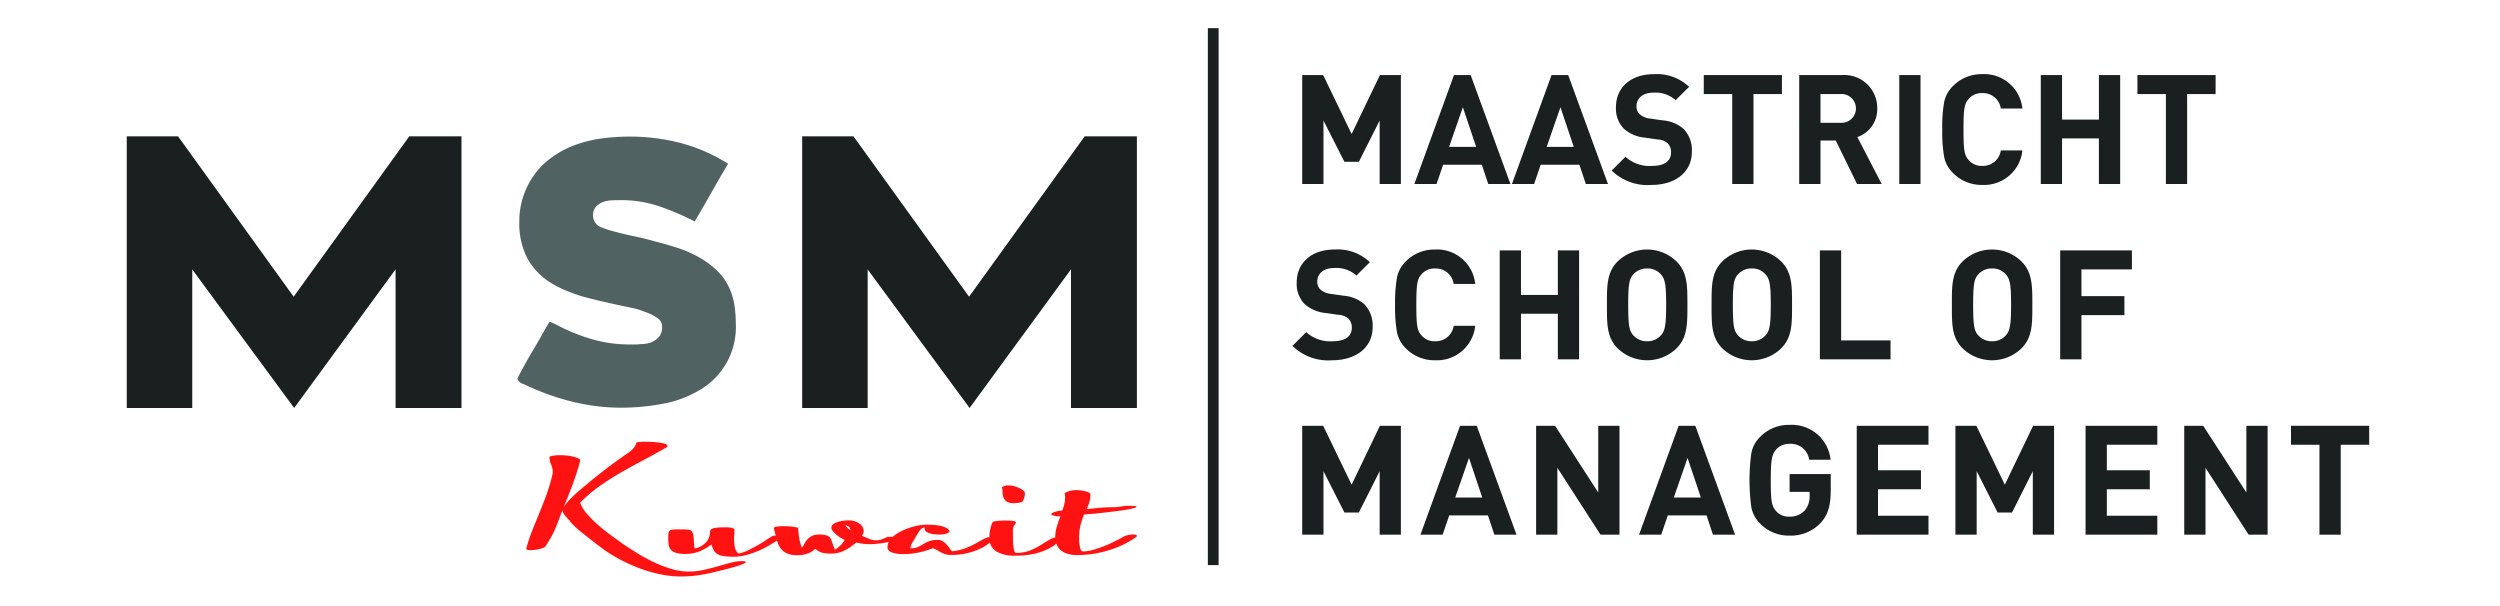 <svg xmlns="http://www.w3.org/2000/svg" width="355" height="86" viewBox="0 0 355 86"><defs><style>.a{fill:#fff;}.b{fill:#1a1f1f;}.c{fill:#fe1212;}.d{fill:#516263;}</style></defs><g transform="translate(-1303 -2638)"><rect class="a" width="355" height="86" transform="translate(1303 2638)"/><g transform="translate(1288.518 2632.097)"><rect class="b" width="1.526" height="76.245" transform="translate(185.997 9.903)"/><g transform="translate(199.4 16.435)"><path class="b" d="M312.1,36.091V27.076l-2.954,5.865H307.1l-2.976-5.865v9.015h-3.02V20.624h2.976l4.041,8.363,4.018-8.363h2.976V36.091Z" transform="translate(-301.108 -20.494)"/><path class="b" d="M337.224,36.091l-.913-2.737h-5.495l-.934,2.737h-3.15l5.626-15.467h2.368l5.647,15.467Zm-3.606-10.9-1.955,5.626h3.844Z" transform="translate(-310.81 -20.494)"/><path class="b" d="M359.526,36.091l-.913-2.737h-5.5l-.934,2.737h-3.15l5.626-15.467h2.367l5.648,15.467Zm-3.606-10.9-1.955,5.626h3.844Z" transform="translate(-319.254 -20.494)"/><path class="b" d="M377.473,36.142a7.266,7.266,0,0,1-5.648-2.042l1.955-1.955a5.06,5.06,0,0,0,3.736,1.3c1.781,0,2.737-.674,2.737-1.911a1.723,1.723,0,0,0-.478-1.3,2.3,2.3,0,0,0-1.368-.543l-1.868-.261a5.241,5.241,0,0,1-3-1.281,4.086,4.086,0,0,1-1.108-3.041c0-2.758,2.042-4.692,5.387-4.692a6.625,6.625,0,0,1,5,1.8l-1.912,1.89a4.3,4.3,0,0,0-3.171-1.064c-1.608,0-2.39.891-2.39,1.955a1.493,1.493,0,0,0,.457,1.108,2.651,2.651,0,0,0,1.434.608l1.824.26a5.118,5.118,0,0,1,2.955,1.195,4.331,4.331,0,0,1,1.194,3.28C383.207,34.447,380.709,36.142,377.473,36.142Z" transform="translate(-327.883 -20.415)"/><path class="b" d="M399.928,23.318V36.091h-3.019V23.318h-4.04V20.624h11.1v2.694Z" transform="translate(-335.851 -20.494)"/><path class="b" d="M422.892,36.091l-3.019-6.17H417.7v6.17h-3.019V20.624h6.06a4.676,4.676,0,0,1,5.019,4.736,4.165,4.165,0,0,1-2.824,4.062l3.454,6.669Zm-2.346-12.773H417.7V27.4h2.845a2.047,2.047,0,1,0,0-4.084Z" transform="translate(-344.11 -20.494)"/><path class="b" d="M437.544,36.091V20.624h3.019V36.091Z" transform="translate(-352.766 -20.494)"/><path class="b" d="M453.057,36.142a5.666,5.666,0,0,1-4.171-1.7,4.466,4.466,0,0,1-1.259-2.324,21.073,21.073,0,0,1-.261-3.844,21.08,21.08,0,0,1,.261-3.845,4.387,4.387,0,0,1,1.259-2.324,5.668,5.668,0,0,1,4.171-1.694,5.449,5.449,0,0,1,5.691,4.888h-3.063a2.549,2.549,0,0,0-2.607-2.195,2.387,2.387,0,0,0-1.933.8c-.63.674-.761,1.369-.761,4.366s.13,3.693.761,4.366a2.387,2.387,0,0,0,1.933.8,2.549,2.549,0,0,0,2.607-2.194h3.063A5.464,5.464,0,0,1,453.057,36.142Z" transform="translate(-356.485 -20.415)"/><path class="b" d="M478.132,36.091V29.617H472.9v6.474h-3.019V20.624H472.9v6.321h5.235V20.624h3.019V36.091Z" transform="translate(-365.008 -20.494)"/><path class="b" d="M499.03,23.318V36.091h-3.019V23.318h-4.04V20.624h11.1v2.694Z" transform="translate(-373.373 -20.494)"/></g><g transform="translate(198.009 41.334)"><path class="b" d="M304.518,76.212a7.263,7.263,0,0,1-5.648-2.042l1.955-1.955a5.064,5.064,0,0,0,3.736,1.3c1.781,0,2.737-.674,2.737-1.911a1.721,1.721,0,0,0-.477-1.3,2.294,2.294,0,0,0-1.368-.543l-1.868-.261a5.245,5.245,0,0,1-3-1.282,4.084,4.084,0,0,1-1.108-3.04c0-2.759,2.042-4.692,5.387-4.692a6.626,6.626,0,0,1,5,1.8l-1.911,1.89a4.3,4.3,0,0,0-3.171-1.064c-1.608,0-2.39.891-2.39,1.955a1.492,1.492,0,0,0,.456,1.107,2.654,2.654,0,0,0,1.434.608l1.824.26a5.122,5.122,0,0,1,2.955,1.195,4.332,4.332,0,0,1,1.194,3.28C310.252,74.518,307.754,76.212,304.518,76.212Z" transform="translate(-298.87 -60.486)"/><path class="b" d="M328.017,76.212a5.668,5.668,0,0,1-4.171-1.694,4.468,4.468,0,0,1-1.26-2.324,21.083,21.083,0,0,1-.261-3.845,21.076,21.076,0,0,1,.261-3.844,4.386,4.386,0,0,1,1.26-2.325,5.668,5.668,0,0,1,4.171-1.694,5.449,5.449,0,0,1,5.691,4.887h-3.063a2.549,2.549,0,0,0-2.607-2.194,2.386,2.386,0,0,0-1.933.8c-.63.674-.761,1.368-.761,4.366s.13,3.693.761,4.366a2.386,2.386,0,0,0,1.933.8,2.549,2.549,0,0,0,2.607-2.194h3.063A5.464,5.464,0,0,1,328.017,76.212Z" transform="translate(-307.751 -60.486)"/><path class="b" d="M354.49,76.161V69.688h-5.234v6.474h-3.02V60.695h3.02v6.321h5.234V60.695h3.02V76.161Z" transform="translate(-316.804 -60.565)"/><path class="b" d="M380.625,74.518a6.007,6.007,0,0,1-8.363,0c-1.564-1.564-1.521-3.5-1.521-6.169s-.043-4.605,1.521-6.169a6.008,6.008,0,0,1,8.363,0c1.564,1.564,1.542,3.5,1.542,6.169S382.189,72.954,380.625,74.518ZM378.388,64a2.509,2.509,0,0,0-1.934-.826A2.556,2.556,0,0,0,374.5,64c-.587.652-.739,1.368-.739,4.344s.152,3.693.739,4.344a2.556,2.556,0,0,0,1.955.826,2.509,2.509,0,0,0,1.934-.826c.586-.651.759-1.368.759-4.344S378.974,64.657,378.388,64Z" transform="translate(-326.082 -60.486)"/><path class="b" d="M404.536,74.518a6.007,6.007,0,0,1-8.363,0c-1.564-1.564-1.52-3.5-1.52-6.169s-.043-4.605,1.52-6.169a6.008,6.008,0,0,1,8.363,0c1.564,1.564,1.542,3.5,1.542,6.169S406.1,72.954,404.536,74.518ZM402.3,64a2.509,2.509,0,0,0-1.933-.826A2.556,2.556,0,0,0,398.41,64c-.587.652-.738,1.368-.738,4.344s.152,3.693.738,4.344a2.556,2.556,0,0,0,1.955.826,2.509,2.509,0,0,0,1.933-.826c.586-.651.76-1.368.76-4.344S402.885,64.657,402.3,64Z" transform="translate(-335.135 -60.486)"/><path class="b" d="M419.4,76.161V60.695h3.02V73.467h7.016v2.694Z" transform="translate(-344.506 -60.565)"/><path class="b" d="M459.452,74.518a6.006,6.006,0,0,1-8.363,0c-1.565-1.564-1.521-3.5-1.521-6.169s-.043-4.605,1.521-6.169a6.008,6.008,0,0,1,8.363,0c1.564,1.564,1.542,3.5,1.542,6.169S461.016,72.954,459.452,74.518ZM457.215,64a2.508,2.508,0,0,0-1.933-.826,2.556,2.556,0,0,0-1.955.826c-.587.652-.738,1.368-.738,4.344s.152,3.693.738,4.344a2.556,2.556,0,0,0,1.955.826,2.508,2.508,0,0,0,1.933-.826c.586-.651.76-1.368.76-4.344S457.8,64.657,457.215,64Z" transform="translate(-355.928 -60.486)"/><path class="b" d="M477.338,63.389v3.8h6.1v2.693h-6.1v6.278h-3.02V60.695h10.188v2.694Z" transform="translate(-365.299 -60.565)"/></g><g transform="translate(199.399 66.233)"><path class="b" d="M312.1,116.232v-9.014l-2.954,5.865H307.1l-2.976-5.865v9.014h-3.02V100.766h2.976l4.041,8.363,4.018-8.363h2.976v15.466Z" transform="translate(-301.107 -100.636)"/><path class="b" d="M338.621,116.232l-.913-2.737h-5.5l-.934,2.737h-3.15l5.626-15.466h2.367l5.648,15.466Zm-3.606-10.9-1.955,5.627H336.9Z" transform="translate(-311.338 -100.636)"/><path class="b" d="M363.7,116.232l-6.126-9.493v9.493h-3.019V100.766h2.694l6.126,9.47v-9.47h3.019v15.466Z" transform="translate(-321.344 -100.636)"/><path class="b" d="M388.574,116.232l-.913-2.737h-5.5l-.934,2.737h-3.15l5.626-15.466h2.367l5.648,15.466Zm-3.606-10.9-1.955,5.627h3.845Z" transform="translate(-330.251 -100.636)"/><path class="b" d="M413.378,114.523a5.8,5.8,0,0,1-4.366,1.76,5.67,5.67,0,0,1-4.171-1.694,4.472,4.472,0,0,1-1.26-2.324,28.45,28.45,0,0,1,0-7.69,4.389,4.389,0,0,1,1.26-2.325,5.668,5.668,0,0,1,4.171-1.694,5.541,5.541,0,0,1,5.822,4.953h-3.041a2.633,2.633,0,0,0-2.781-2.259,2.462,2.462,0,0,0-1.933.825c-.565.716-.738,1.282-.738,4.345,0,3.041.13,3.649.738,4.366a2.387,2.387,0,0,0,1.933.8,2.783,2.783,0,0,0,2.151-.869,3.038,3.038,0,0,0,.695-2.063v-.587h-2.845v-2.52h5.843v2.259C414.855,112.068,414.442,113.394,413.378,114.523Z" transform="translate(-339.807 -100.556)"/><path class="b" d="M427.825,116.232V100.766h10.188v2.694h-7.169v3.628h6.1v2.694h-6.1v3.757h7.169v2.694Z" transform="translate(-349.085 -100.636)"/><path class="b" d="M461.363,116.232v-9.014l-2.953,5.865h-2.042l-2.976-5.865v9.014h-3.019V100.766h2.976l4.041,8.363,4.018-8.363h2.976v15.466Z" transform="translate(-357.622 -100.636)"/><path class="b" d="M480.12,116.232V100.766h10.188v2.694h-7.169v3.628h6.1v2.694h-6.1v3.757h7.169v2.694Z" transform="translate(-368.885 -100.636)"/><path class="b" d="M511.812,116.232l-6.126-9.493v9.493h-3.019V100.766h2.694l6.126,9.47v-9.47h3.019v15.466Z" transform="translate(-377.422 -100.636)"/><path class="b" d="M534.127,103.46v12.772h-3.02V103.46h-4.04v-2.694h11.1v2.694Z" transform="translate(-386.661 -100.636)"/></g><path class="b" d="M72.6,34.619,56.181,57.394,39.765,34.619H32.482V73.193h9.3V53.511l.349.483L50.46,65.324l5.794,7.869,5.7-7.8,2.537-3.462,6.163-8.423V73.193h9.359V34.619Z" transform="translate(0 -9.358)"/><path class="b" d="M226.944,34.619,210.528,57.394,194.113,34.619h-7.284V73.193h9.3V53.511l.349.483,8.331,11.331,5.794,7.869,5.7-7.8,2.537-3.462L225,53.511V73.193h9.359V34.619Z" transform="translate(-58.439 -9.358)"/><g transform="translate(89.216 68.637)"><path class="c" d="M127.1,106.519a5.344,5.344,0,0,1,1.581-.19,7.992,7.992,0,0,1,.855.048,7.684,7.684,0,0,1,.829.133,3.593,3.593,0,0,1,.686.219.949.949,0,0,1,.4.285q-.208.876-.518,1.836t-.687,1.951q-.376.99-.777,2t-.79,1.959q-.259.685-.467,1.237t-.441,1.065a11.359,11.359,0,0,1-.544,1.047q-.31.532-.725,1.179a.913.913,0,0,1-.337.209,3.25,3.25,0,0,1-.532.162c-.2.044-.406.083-.621.114a4.149,4.149,0,0,1-.583.047,1.588,1.588,0,0,1-.467-.057c-.121-.038-.181-.1-.181-.19a25.53,25.53,0,0,1,.92-2.73q.505-1.246,1-2.454t.959-2.474a24.2,24.2,0,0,0,.829-2.806,1.416,1.416,0,0,0,.039-.2,1.626,1.626,0,0,0,.014-.2,2.629,2.629,0,0,0-.234-1.065,2.448,2.448,0,0,1-.233-.971.238.238,0,0,1,.013-.076A.229.229,0,0,0,127.1,106.519Zm12.334-2a6.464,6.464,0,0,1,1.347-.1q.491,0,1.036.039t1,.105a3.335,3.335,0,0,1,.738.18c.19.076.285.172.285.286a.248.248,0,0,1-.052.133q-1.632.951-3.29,1.826t-3.252,1.788q-1.594.912-3.07,1.959a20.17,20.17,0,0,0-2.746,2.34,5.187,5.187,0,0,0,.971,1.579,15.8,15.8,0,0,0,1.529,1.541q.843.742,1.724,1.389t1.58,1.141h-.026q1.062.723,2.254,1.465a24.353,24.353,0,0,0,2.435,1.332,17.292,17.292,0,0,0,2.5.961,8.713,8.713,0,0,0,2.474.37,9.677,9.677,0,0,0,2.061-.228q1.049-.228,2.034-.513t1.853-.514a6,6,0,0,1,1.489-.229,3.143,3.143,0,0,1,.466.029c.121.019.181.054.181.1,0,.089-.173.2-.518.333s-.751.267-1.218.4-.941.26-1.425.38-.864.212-1.14.276h.026a24.906,24.906,0,0,1-2.5.495,17.459,17.459,0,0,1-2.449.171,14.555,14.555,0,0,1-2.928-.314,19.63,19.63,0,0,1-3.03-.885,23.236,23.236,0,0,1-2.928-1.351,20.24,20.24,0,0,1-2.617-1.693l-.544-.419q-1.088-.836-2.086-1.636a11.917,11.917,0,0,1-1.671-1.6h.052q-.077-.076-.246-.248t-.35-.38a2.716,2.716,0,0,1-.311-.437.83.83,0,0,1-.129-.4.255.255,0,0,1,.025-.134h-.025a3.27,3.27,0,0,1,.492-.827,9.3,9.3,0,0,1,.777-.866q.439-.437.933-.866t.959-.808q1.347-1.142,2.876-2.321t3.291-2.377a4.271,4.271,0,0,0,.648-.552A2.269,2.269,0,0,0,139.437,104.522Z" transform="translate(-123.786 -104.426)"/><path class="c" d="M172.42,125.346a2.053,2.053,0,0,1-.428.322q-.35.224-.894.546-.233.149-.79.471a11.815,11.815,0,0,1-1.321.645,13.69,13.69,0,0,1-1.658.57,6.832,6.832,0,0,1-1.827.248,10.183,10.183,0,0,1-1.348-.075,2.49,2.49,0,0,1-.894-.273,1.432,1.432,0,0,1-.544-.533,3.971,3.971,0,0,1-.35-.856,8.8,8.8,0,0,1-1.645.955,5.359,5.359,0,0,1-2.164.384,3.806,3.806,0,0,1-1.334-.186,1.484,1.484,0,0,1-.7-.5,1.441,1.441,0,0,1-.259-.707c-.025-.265-.039-.537-.039-.818s.009-.5.026-.67a.694.694,0,0,1,.143-.385.549.549,0,0,1,.337-.173,4.063,4.063,0,0,1,.634-.037H158.4a4.625,4.625,0,0,1,.739.05.658.658,0,0,1,.4.174,1.11,1.11,0,0,1,.247.57,5.766,5.766,0,0,1,.078.768q.012.4.039.72a.877.877,0,0,0,.1.421,2.941,2.941,0,0,0,1.7-1,2.319,2.319,0,0,0,.453-1.327c0-.281.173-.463.518-.546a6.421,6.421,0,0,1,1.425-.124h.467a3.114,3.114,0,0,1,.492.037,1.646,1.646,0,0,1,.4.112c.111.049.168.116.168.2q0,.348-.026.695t-.025.694a5.327,5.327,0,0,0,.117,1.116,1.489,1.489,0,0,0,.505.867,4.778,4.778,0,0,0,1.335-.446q.711-.347,1.373-.719t1.153-.707q.491-.335.7-.459a1.164,1.164,0,0,1,.518-.211q.207-.012.414-.012a1.564,1.564,0,0,1,.622.075C172.4,125.272,172.437,125.313,172.42,125.346Z" transform="translate(-136.069 -111.83)"/><path class="c" d="M188.621,125.485q.1.3.207.583c.069.191.13.352.181.483a3.962,3.962,0,0,0,1.4-1.388l-.208-.1a4.281,4.281,0,0,1-.492-.285,4.978,4.978,0,0,1-.544-.409,3.355,3.355,0,0,1-.454-.471.777.777,0,0,1-.194-.472.6.6,0,0,1,.233-.471,1.808,1.808,0,0,1,.6-.322,4.352,4.352,0,0,1,.79-.186,5.5,5.5,0,0,1,.791-.062,2.611,2.611,0,0,1,1.541.446,1.324,1.324,0,0,1,.635,1.116.984.984,0,0,1-.065.26,2.925,2.925,0,0,1-.168.385q.362.148.622.26c.172.075.332.14.479.2a2.193,2.193,0,0,0,.428.124,2.812,2.812,0,0,0,.493.038,2.439,2.439,0,0,0,.661-.1,5.894,5.894,0,0,0,.946-.4h.647q.415,0,.674.013c.173.008.259.029.259.062,0,.149-.164.281-.493.4a8.873,8.873,0,0,1-1.165.31,12.393,12.393,0,0,1-1.361.2q-.686.063-1.075.063a6.69,6.69,0,0,1-1.049-.063c-.25-.04-.557-.094-.92-.16a7.572,7.572,0,0,1-1.555,1.079,4.076,4.076,0,0,1-1.943.483,4.58,4.58,0,0,1-1.477-.173,2.137,2.137,0,0,1-.8-.521,3.1,3.1,0,0,1-.984.645,3.955,3.955,0,0,1-1.581.273,3.432,3.432,0,0,1-1.542-.285,2.326,2.326,0,0,1-.867-.731,3.1,3.1,0,0,1-.454-.98q-.143-.533-.272-1.054l-.207-.769q0-.173.414-.235a7.69,7.69,0,0,1,1.088-.062,9.014,9.014,0,0,1,1.063.062,6.278,6.278,0,0,1,.881.161q.051.769.168,1.488a5.936,5.936,0,0,0,.376,1.34,3.3,3.3,0,0,0,.35-.546,3.235,3.235,0,0,1,.428-.62,2.088,2.088,0,0,1,.661-.5,2.311,2.311,0,0,1,1.024-.2,3.615,3.615,0,0,1,.894.086,1.36,1.36,0,0,1,.506.236.981.981,0,0,1,.272.347C188.512,125.2,188.568,125.337,188.621,125.485Zm2.565-1.711a2.031,2.031,0,0,0-.014-.236c-.008-.075-.082-.17-.22-.285l-.337-.174c-.052,0-.078.017-.078.05s.03.078.091.137a2.725,2.725,0,0,1,.194.211Z" transform="translate(-145.194 -111.226)"/><path class="c" d="M215.158,124.336a.884.884,0,0,1-.518.31,3.3,3.3,0,0,1-.907.112,5.043,5.043,0,0,1-1.192-.112,1.991,1.991,0,0,1-.647-.26.664.664,0,0,1-.259-.3.754.754,0,0,1-.052-.223.133.133,0,0,1,.1-.149,1.147,1.147,0,0,0-.816.557q-.35.509-.79,1.3a2.257,2.257,0,0,0-.3.521,1.52,1.52,0,0,0-.169.546c0,.05.017.074.052.074a2.357,2.357,0,0,0,1.01-.186,8.094,8.094,0,0,0,.751-.409,5.654,5.654,0,0,1,.816-.409,3.4,3.4,0,0,1,1.256-.186,1.269,1.269,0,0,1,.739.223,3.025,3.025,0,0,1,.57.508,6.719,6.719,0,0,1,.428.546,1.512,1.512,0,0,0,.285.335,7.364,7.364,0,0,0,1.645-.347,9.809,9.809,0,0,0,1.308-.557q.6-.31,1.1-.608a5.407,5.407,0,0,1,1.023-.471h.285a2.659,2.659,0,0,1,.467.025.607.607,0,0,1,.208.1v.075a11.5,11.5,0,0,1-1.063.843,7,7,0,0,1-1.373.744,9.6,9.6,0,0,1-1.723.521,9.989,9.989,0,0,1-2.06.2,2.556,2.556,0,0,1-1.063-.211,7.337,7.337,0,0,1-.829-.434h.025l-.441-.211c-.121-.058-.181-.1-.181-.136a.022.022,0,0,1,.025-.025,3.381,3.381,0,0,1-.427.186q-.35.136-.92.3a12.187,12.187,0,0,1-1.322.285,10.043,10.043,0,0,1-1.632.124,5.242,5.242,0,0,1-1.541-.211q-.687-.21-.687-.781a1.8,1.8,0,0,1,.583-1.3,5.3,5.3,0,0,1,1.451-1,9.124,9.124,0,0,1,1.84-.657,7.486,7.486,0,0,1,1.749-.235c.173,0,.414.009.725.024a8.585,8.585,0,0,1,.972.112,3.736,3.736,0,0,1,.933.285,1.1,1.1,0,0,1,.583.57Z" transform="translate(-155.046 -111.589)"/><path class="c" d="M229.979,119.835q.052-.322.622-.384a11.457,11.457,0,0,1,1.243-.062q.518,0,1.011.037c.327.025.5.1.518.211a.531.531,0,0,1-.091.273c-.043.05-.09.107-.142.173a.835.835,0,0,0-.129.26,1.779,1.779,0,0,0-.052.509v.88q0,.533.039,1.029a5.168,5.168,0,0,0,.129.855c.06.24.152.36.272.36a5.246,5.246,0,0,0,2.008-.347,10.064,10.064,0,0,0,1.516-.769q.674-.421,1.256-.769a2.373,2.373,0,0,1,1.231-.347c.19,0,.371.009.544.025s.259.042.259.074a.083.083,0,0,1-.039.075.553.553,0,0,0-.09.075q-.675.52-1.322.954a7.586,7.586,0,0,1-1.425.744,9.509,9.509,0,0,1-1.762.5,12.871,12.871,0,0,1-2.358.186,5.025,5.025,0,0,1-2.617-.6,2.234,2.234,0,0,1-.985-2.083,5.072,5.072,0,0,1,.078-.867A5.487,5.487,0,0,1,229.979,119.835Zm1.4-5.158a1.491,1.491,0,0,1,1.062-.273,2.5,2.5,0,0,1,.687.1,5.141,5.141,0,0,1,.661.236,2.8,2.8,0,0,1,.531.3.954.954,0,0,1,.272.26.5.5,0,0,1,.065.309,2.327,2.327,0,0,1-.065.4,2.75,2.75,0,0,1-.129.4,1.246,1.246,0,0,1-.155.285c0,.033-.057.066-.169.1a2.264,2.264,0,0,1-.388.074q-.22.025-.415.037c-.129.009-.219.012-.272.012a1.687,1.687,0,0,1-1.023-.248,1.235,1.235,0,0,1-.441-.6,2.283,2.283,0,0,1-.117-.731A1.874,1.874,0,0,0,231.378,114.677Z" transform="translate(-163.856 -108.204)"/><path class="c" d="M244.659,119.2a2.518,2.518,0,0,1-.79-.186c-.078-.057-.116-.1-.116-.135,0-.05.052-.1.155-.162a2.154,2.154,0,0,1,.388-.162,4.1,4.1,0,0,1,.518-.124c.19-.033.363-.058.518-.075a7.891,7.891,0,0,0,.285-.954,4.109,4.109,0,0,0,.1-.905,2.335,2.335,0,0,0-.026-.446.761.761,0,0,0-.052-.149,2.947,2.947,0,0,1,.712-.3,3.494,3.494,0,0,1,.972-.124,4.948,4.948,0,0,1,.557.037q.324.037.622.1a2.3,2.3,0,0,1,.531.173.5.5,0,0,1,.285.26,3.839,3.839,0,0,1-.155,1.128,7.435,7.435,0,0,1-.389,1q.907-.1,1.827-.185t1.749-.087h.272q.117,0,.3-.013t.518-.062q.337-.049.959-.124h.441c.172,0,.337,0,.492.012a3.852,3.852,0,0,1,.388.038c.1.016.155.041.155.074,0,.066-.138.137-.414.211s-.634.149-1.075.222-.938.145-1.489.211l-1.658.2q-.83.1-1.581.161t-1.243.112a9.419,9.419,0,0,0-.493,1.438,7.756,7.756,0,0,0-.207,1.935,6.473,6.473,0,0,0,.116,1.289q.117.57.454.57a5.246,5.246,0,0,0,1.412-.224,16.565,16.565,0,0,0,1.607-.546q.816-.322,1.568-.707t1.269-.682a2.354,2.354,0,0,1,.492-.149,3.04,3.04,0,0,1,.674-.1,1.634,1.634,0,0,1,.427.037.321.321,0,0,1,.155.087.1.1,0,0,1,.013.111.284.284,0,0,0-.026.087,13.777,13.777,0,0,1-3.99,1.934,15.083,15.083,0,0,1-4.4.67,4.684,4.684,0,0,1-1.516-.211,2.533,2.533,0,0,1-.972-.57,2.065,2.065,0,0,1-.518-.831,3.24,3.24,0,0,1-.155-1.017,4.815,4.815,0,0,1,.22-1.413q.221-.72.506-1.463h-.389Z" transform="translate(-169.208 -108.612)"/></g><g transform="translate(87.955 25.296)"><path class="d" d="M136.517,73.175a28.868,28.868,0,0,1-7.077-.881,34.952,34.952,0,0,1-6.692-2.423.406.406,0,0,1-.165-.055,2.279,2.279,0,0,0-.276-.111,1.331,1.331,0,0,1-.413-.358.589.589,0,0,1-.137-.3q0-.055.606-1.185t1.432-2.561q.77-1.266,1.432-2.451t1.1-1.9l.908.414a5.915,5.915,0,0,1,.578.3,26.189,26.189,0,0,0,4.847,1.872,19.146,19.146,0,0,0,5.067.662h.743a5.185,5.185,0,0,0,.744-.055,4.7,4.7,0,0,0,1.487-.22,3.238,3.238,0,0,0,1.129-.772,2.094,2.094,0,0,0,.469-1.487,1.339,1.339,0,0,0-.551-1.129,6.286,6.286,0,0,0-1.157-.688q-.386-.165-.716-.275a10.448,10.448,0,0,0-1.9-.578q-.965-.192-1.955-.413Q134.7,58.3,133.432,58t-2.479-.633a23.44,23.44,0,0,1-2.368-.854,15.866,15.866,0,0,1-2.093-1.074,9.555,9.555,0,0,1-3.25-3.332,10.776,10.776,0,0,1-1.212-5.481,11.01,11.01,0,0,1,1.047-4.682,10.8,10.8,0,0,1,2.671-3.607,13.3,13.3,0,0,1,3.607-2.231,16.825,16.825,0,0,1,4.131-1.129,30.819,30.819,0,0,1,4.3-.3,28.65,28.65,0,0,1,7.022.882,24.1,24.1,0,0,1,6.858,2.974q-1.269,2.148-2.369,4.1t-2.368,4.1a36.915,36.915,0,0,0-5.26-2.231,16.913,16.913,0,0,0-5.26-.8c-.368,0-.781.01-1.239.027a4.024,4.024,0,0,0-1.267.249,2.613,2.613,0,0,0-.992.661,1.786,1.786,0,0,0-.413,1.267,1.776,1.776,0,0,0,1.24,1.68,16.631,16.631,0,0,0,2.01.634q1.211.33,2.671.633t3,.744q1.543.386,3.14.908a16.391,16.391,0,0,1,3,1.322,12.95,12.95,0,0,1,2.533,1.872,7.971,7.971,0,0,1,1.79,2.561,9.132,9.132,0,0,1,.688,2.369,16.456,16.456,0,0,1,.193,2.479,10.347,10.347,0,0,1-5.26,9.639,15.774,15.774,0,0,1-5.233,1.9A32.28,32.28,0,0,1,136.517,73.175Z" transform="translate(-121.756 -34.676)"/></g></g></g></svg>